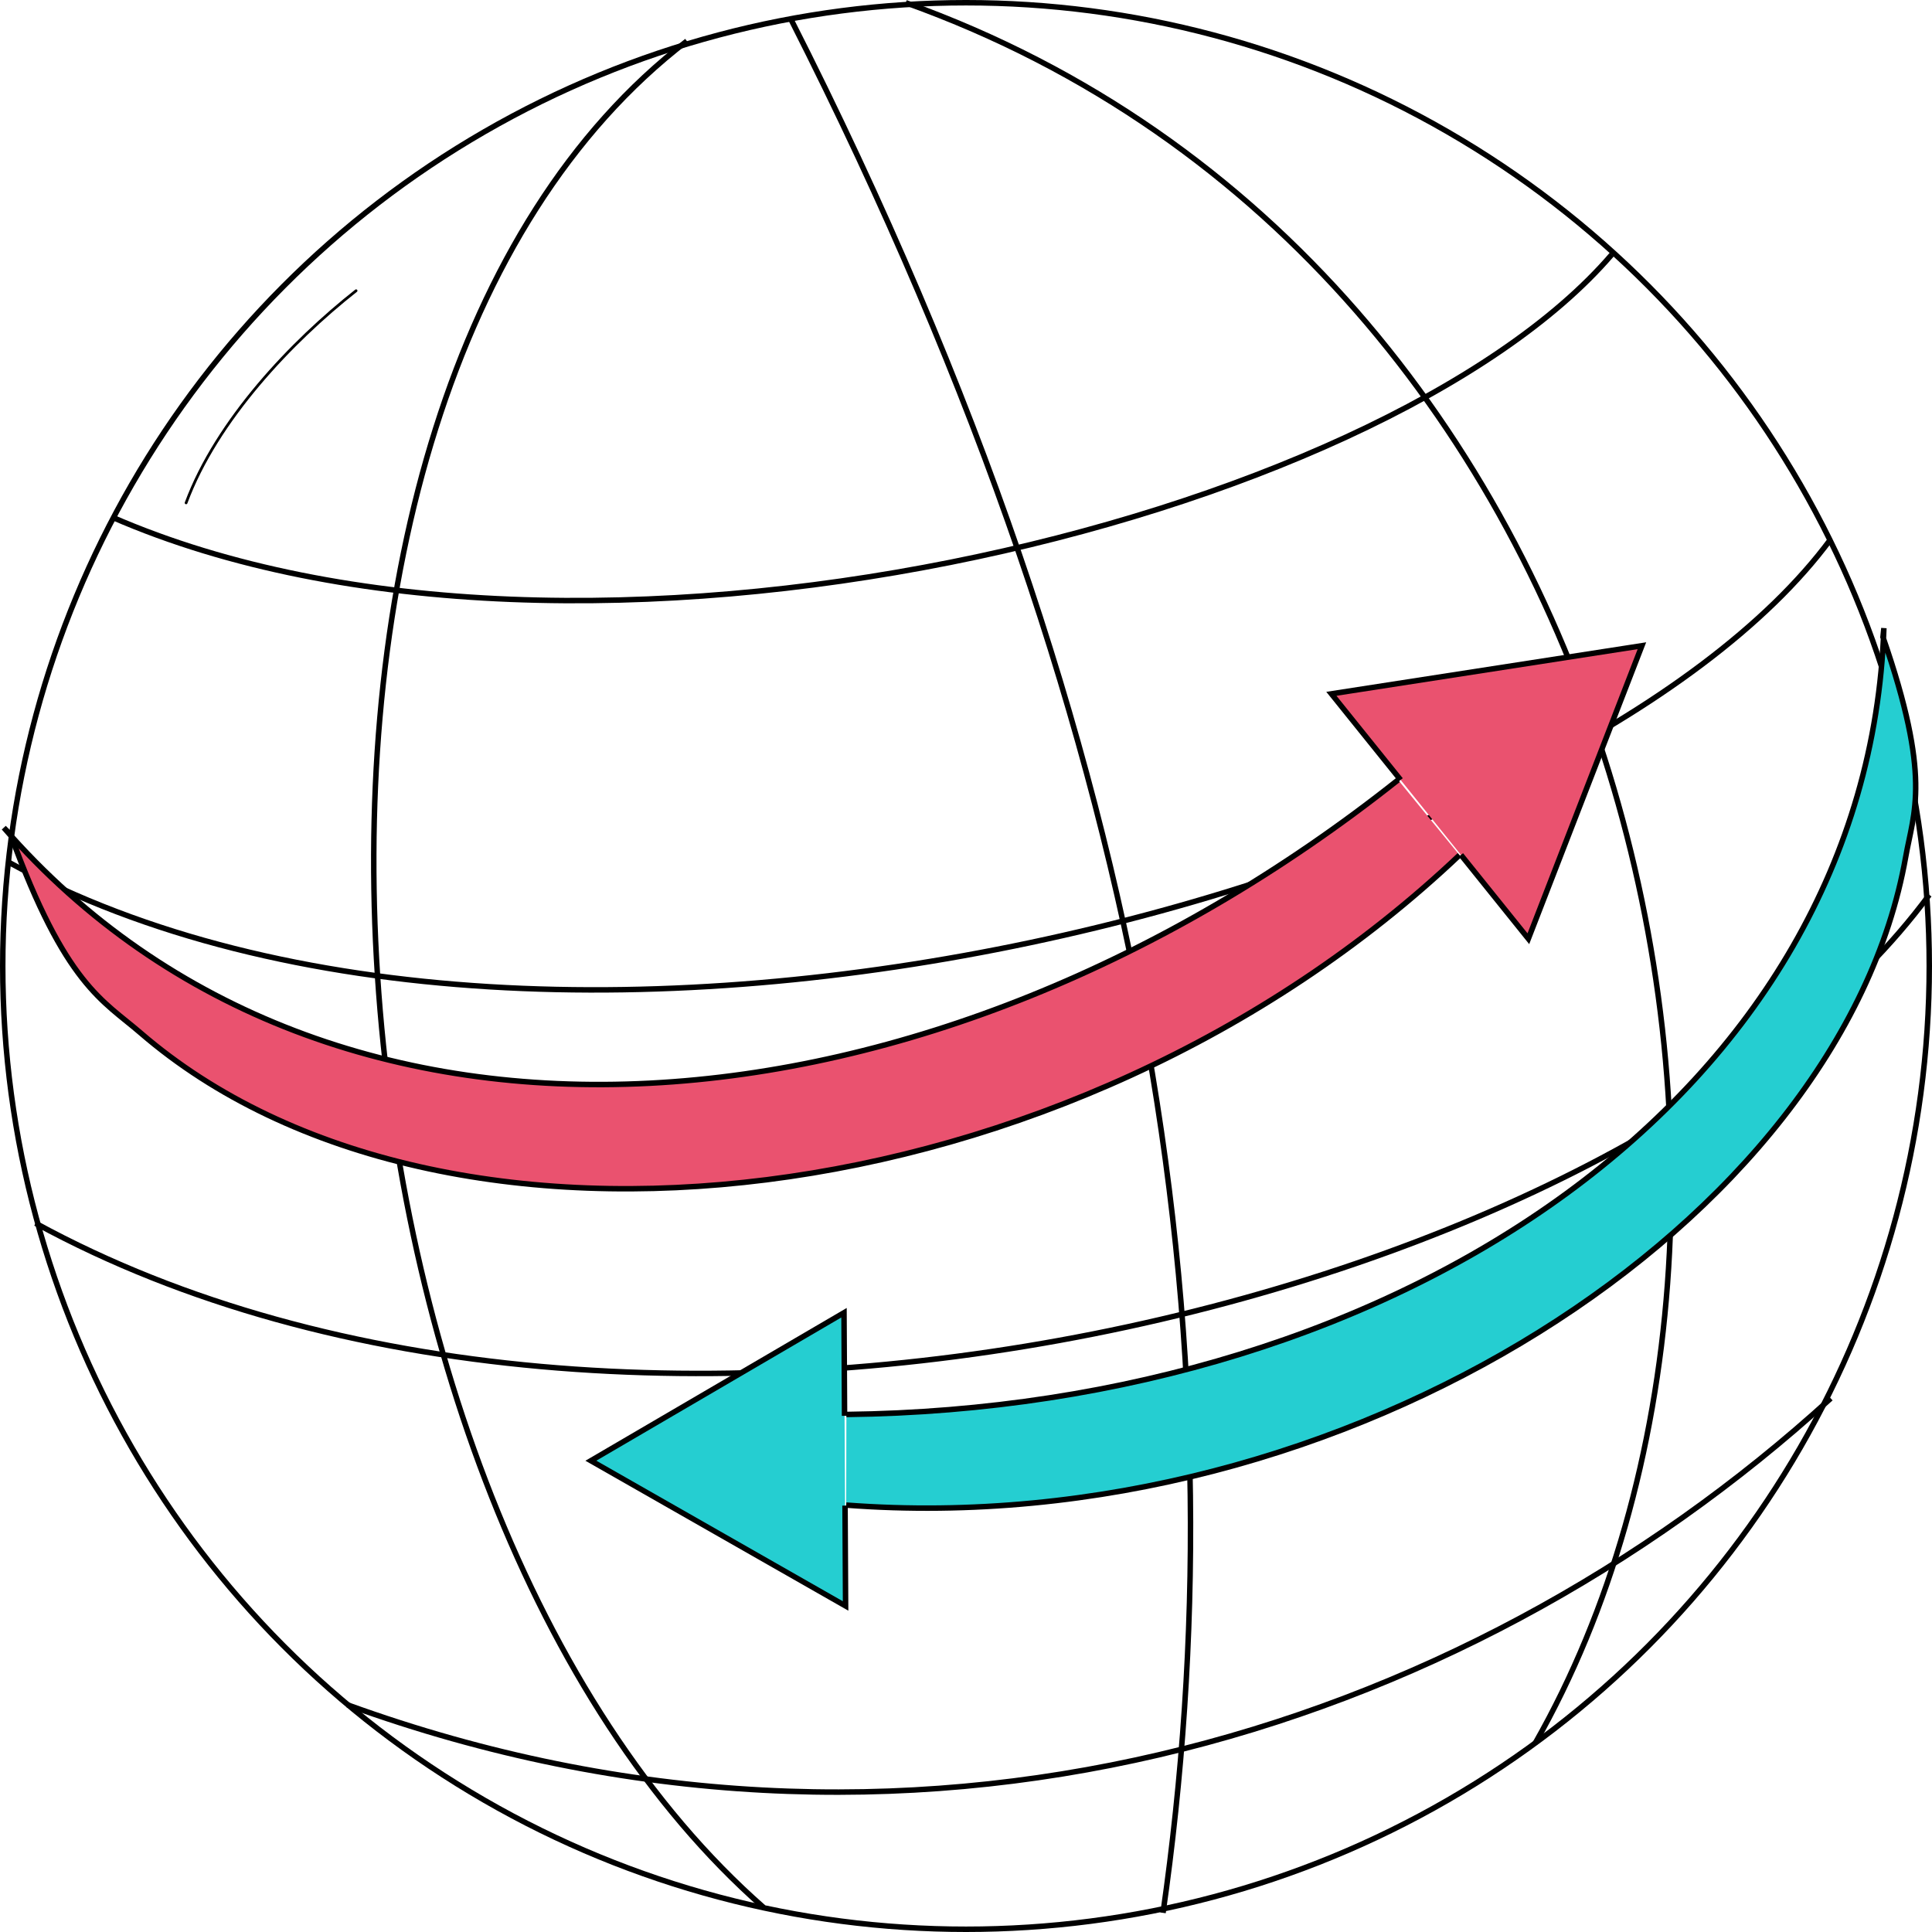 <?xml version="1.0" encoding="UTF-8" standalone="no"?>
<svg
   xmlns:dc="http://purl.org/dc/elements/1.1/"
   xmlns:cc="http://creativecommons.org/ns#"
   xmlns:rdf="http://www.w3.org/1999/02/22-rdf-syntax-ns#"
   xmlns:svg="http://www.w3.org/2000/svg"
   xmlns="http://www.w3.org/2000/svg"
   xmlns:sodipodi="http://sodipodi.sourceforge.net/DTD/sodipodi-0.dtd"
   xmlns:inkscape="http://www.inkscape.org/namespaces/inkscape"
   viewBox="0 0 353 353"
   version="1.1"
   id="svg531"
   sodipodi:docname="Home--Collaborations.svg"
   width="353"
   height="353"
   inkscape:version="1.0.1 (3bc2e813f5, 2020-09-07)">
  <sodipodi:namedview
     pagecolor="#ffffff"
     bordercolor="#666666"
     borderopacity="1"
     objecttolerance="10"
     gridtolerance="10"
     guidetolerance="10"
     inkscape:pageopacity="0"
     inkscape:pageshadow="2"
     inkscape:window-width="1858"
     inkscape:window-height="1016"
     id="namedview533"
     showgrid="false"
     inkscape:zoom="1.666"
     inkscape:cx="185"
     inkscape:cy="202"
     inkscape:window-x="62"
     inkscape:window-y="27"
     inkscape:window-maximized="1"
     inkscape:current-layer="svg531"
     inkscape:document-rotation="0"
     fit-margin-top="0"
     lock-margins="true"
     fit-margin-left="0"
     fit-margin-right="0"
     fit-margin-bottom="0" />
  <defs
     id="defs502">
    <style
       id="style500">.cls-1,.cls-4{fill:none;}.cls-1,.cls-2,.cls-3,.cls-4{stroke:#000;stroke-miterlimit:10;}.cls-2{fill:#ea526f;}.cls-3{fill:#25ced1;}.cls-4{stroke-linecap:round;stroke-width:0.5px;}</style>
  </defs>
  <g
     id="Layer_19"
     data-name="Layer 19"
     transform="translate(-65,-48)">
    <circle
       class="cls-1"
       cx="241.5"
       cy="224.5"
       r="176"
       id="circle504" />
    <path
       class="cls-1"
       d="m 190.5,55.5 c -86,66 -69.9,267.33 14,341"
       id="path506" />
    <path
       class="cls-1"
       d="m 230.5,48.5 c 134.08,48 170.19,220.94 115,318"
       id="path508" />
    <path
       class="cls-1"
       d="m 209.5,51.5 c 69,136 82,248 68,346"
       id="path510" />
    <path
       class="cls-1"
       d="m 85.5,142.5 c 85,37 232,1 274,-48"
       id="path512" />
    <path
       class="cls-1"
       d="m 66.5,205.5 c 100.5,54.83 286.5,4.12 333,-59"
       id="path514" />
    <path
       class="cls-1"
       d="m 71.5,271.5 c 108.91,59.42 291.09,14.53 346,-60"
       id="path516" />
    <path
       class="cls-2"
       d="m 331.67,204.24 c -71.18,67.43 -186.06,79.92 -241,32.47 -6.81,-5.89 -13.73,-8.74 -23.72,-36.22 l -1.25,-1.25 c 59.94,68.69 169.83,58.7 254.75,-8.74"
       id="path518" />
    <polyline
       class="cls-2"
       points="320.91 190.5 308.26 174.77 365 165.98 344.25 219.52 331.93 204.2"
       id="polyline520" />
    <path
       class="cls-3"
       d="m 219.61,323 c 91.23,6.9 181.74,-51.7 193.58,-118.41 1.46,-8.27 4.79,-14.41 -4.15,-40.18 l 0.17,-1.64 c -2.95,85 -88.38,142.48 -189.56,143.67"
       id="path522" />
    <polyline
       class="cls-3"
       points="219.31 306.69 219.21 287.85 172.96 314.89 219.5 341.43 219.4 323.09"
       id="polyline524" />
    <path
       class="cls-1"
       d="m 128.5,359.5 c 102,37 203,6 271,-56"
       id="path526" />
    <path
       class="cls-4"
       d="m 99,139.88 c 5.63,-15.14 19.28,-29.47 31.06,-38.76"
       id="path528" />
  </g>
</svg>
